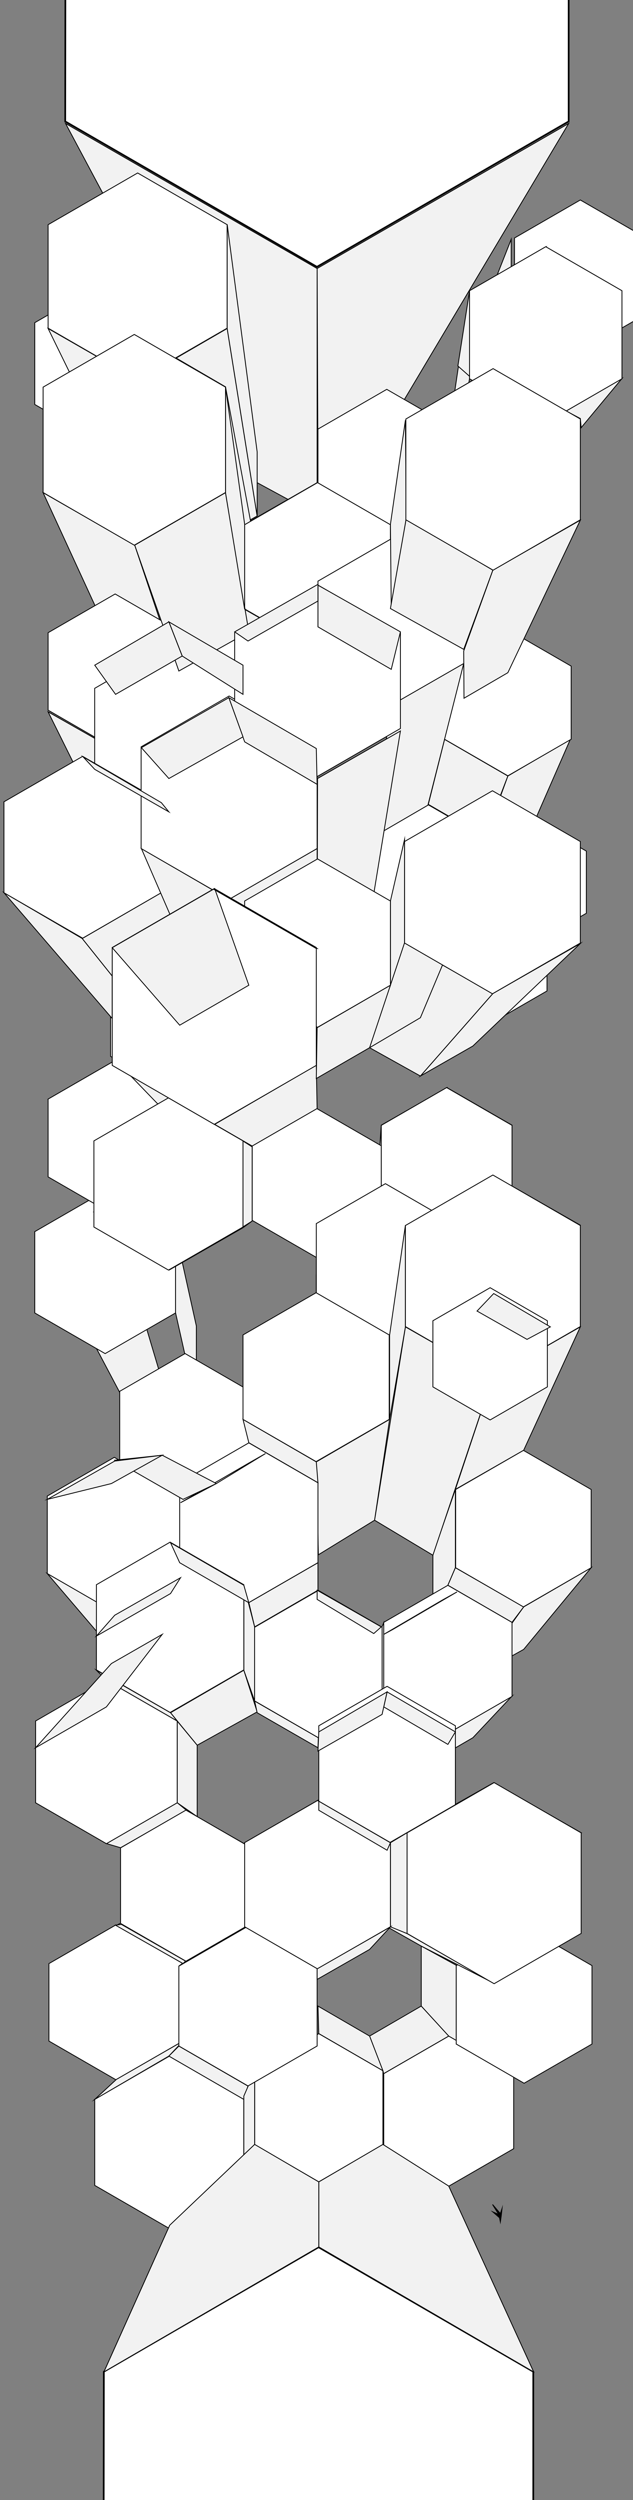 <svg xmlns="http://www.w3.org/2000/svg" width="760" height="3000" viewBox="0 0 760 3000">
  <rect x="0" y="0" width="760" height="3000" fill="#808080" stroke="none"/>
  <defs>
    <style>
      .cls-1 {
        fill: #f2f2f2;
      }

      .cls-1, .cls-2, .cls-3, .cls-4 {
        stroke: #000;
        stroke-miterlimit: 10;
      }

      .cls-2, .cls-3 {
        fill: #fff;
      }

      .cls-3 {
        stroke-width: 2px;
      }
    </style>
  </defs>
  <title>aartics_polygons_vertical</title>
  <g id="_07stage" data-name="07stage">
    <polygon id="s41" class="cls-1" points="520.75 1368.19 453.75 1409.19 457.75 1350.19 536.75 1305.19 520.75 1368.19"/>
    <polygon id="s88" class="cls-1" points="505.75 2407.19 505.75 2335.19 547.75 2358.19 547.75 2453.19 505.75 2407.19"/>
    <polygon id="s40" class="cls-1" points="380.75 1331.19 457.75 1376.19 450.75 1435.19 381.75 1394.19 380.75 1331.19"/>
    <polygon id="s52" class="cls-1" points="520.75 1369.19 591.75 1409.19 614.75 1350.19 536.75 1305.19 520.75 1369.19"/>
    <polygon id="s60" class="cls-1" points="300.75 1672.19 310.75 1701.19 235.75 1655.19 221.75 1627.19 300.75 1672.19"/>
    <polygon id="s62" class="cls-1" points="126.75 1429.19 194.75 1657.19 149.75 1682.19 41.75 1478.19 126.75 1429.19"/>
    <polygon id="s59" class="cls-1" points="379.75 1553.19 291.75 1604.19 310.75 1668.19 379.75 1626.19 379.75 1553.19"/>
    <polygon id="s61" class="cls-1" points="235.75 1591.19 235.75 1673.19 221.75 1624.19 210.75 1575.19 210.75 1478.19 235.75 1591.19"/>
    <polygon id="s57" class="cls-1" points="506.75 1764.19 568.75 1797.19 696.75 1470.19 591.75 1410.19 506.75 1764.19"/>
    <polygon id="s56" class="cls-1" points="444.75 1797.19 506.75 1764.19 591.75 1410.19 486.75 1470.19 444.75 1797.19"/>
    <polygon id="s94" class="cls-1" points="201.75 2296.19 140.75 2331.19 63.75 2354.19 143.75 2308.19 201.75 2296.19"/>
    <polygon id="_42" data-name="42" class="cls-2" points="219.75 2449.17 219.75 2356.22 139.25 2309.74 58.75 2356.22 58.75 2449.17 139.25 2495.64 219.75 2449.17"/>
    <polygon id="_50" data-name="50" class="cls-2" points="616.75 2578.3 616.75 2488.23 538.75 2443.19 460.74 2488.23 460.74 2578.3 538.75 2623.34 616.75 2578.3"/>
    <polygon id="_49" data-name="49" class="cls-2" points="459.75 2573.65 459.75 2484.74 382.75 2440.28 305.75 2484.74 305.75 2573.65 382.75 2618.1 459.75 2573.65"/>
    <polygon id="_48" data-name="48" class="cls-2" points="292.75 2622.36 292.75 2519.02 203.25 2467.35 113.75 2519.02 113.75 2622.36 203.25 2674.04 292.75 2622.36"/>
    <polygon id="_51" data-name="51" class="cls-2" points="710.75 2452.75 710.75 2358.64 629.25 2311.58 547.75 2358.64 547.75 2452.75 629.25 2499.8 710.75 2452.75"/>
    <polygon id="s87" class="cls-1" points="443.75 2300.19 505.75 2335.19 593.75 2380.19 488.75 2320.19 443.75 2300.19"/>
    <polygon id="s90" class="cls-1" points="505.75 2407.19 538.75 2443.19 460.75 2488.19 443.75 2443.19 505.75 2407.19"/>
    <polygon id="s92" class="cls-1" points="546.75 2165.19 592.75 2139.19 697.75 2199.19 634.75 2213.19 546.75 2165.19"/>
    <polygon id="s91" class="cls-1" points="468.75 2211.19 488.75 2199.19 592.75 2139.19 545.75 2166.19 468.75 2211.19"/>
    <polygon id="s89" class="cls-1" points="443.75 2443.19 459.75 2484.74 382.75 2440.19 381.75 2407.19 443.75 2443.19"/>
    <polygon id="s85" class="cls-1" points="139.75 2495.19 113.75 2519.19 202.75 2467.19 219.75 2449.19 139.75 2495.19"/>
    <polygon id="s84" class="cls-1" points="212.75 2163.19 223.75 2172.19 144.75 2217.19 127.75 2212.19 212.75 2163.19"/>
    <polygon id="s82" class="cls-1" points="292.75 2004.19 308.75 2054.19 236.75 2094.19 204.75 2055.19 292.75 2004.19"/>
    <polygon id="s80" class="cls-1" points="305.75 2041.19 382.21 2085.19 381.75 2097.19 308.75 2055.19 305.75 2041.19"/>
    <polygon id="s79" class="cls-1" points="292.75 1902.19 305.75 1952.19 305.75 2041.19 292.75 2004.19 292.75 1902.19"/>
    <polygon id="s78" class="cls-1" points="381.75 1875.19 381.75 1908.19 305.75 1952.19 298.75 1923.03 381.75 1875.19"/>
    <polygon id="s77" class="cls-1" points="56.75 1888.19 132.75 1977.19 194.75 2013.19 137.75 1934.19 56.75 1888.19"/>
    <polygon id="s76" class="cls-1" points="614.75 2035.19 567.75 2085.19 505.75 2121.19 537.75 2080.19 614.75 2035.19"/>
    <polygon id="s75" class="cls-1" points="709.75 1881.19 628.75 1979.19 567.75 2013.19 628.75 1928.19 709.75 1881.19"/>
    <polygon id="s73" class="cls-1" points="546.75 1787.19 519.75 1865.19 519.75 1944.19 546.75 1881.19 546.75 1787.19"/>
    <polygon id="s70" class="cls-1" points="467.75 1703.19 449.75 1824.19 382.21 1865.69 379.75 1754.19 467.75 1703.19"/>
    <polygon id="s68" class="cls-1" points="458.61 1952.19 460.73 1947.19 460.73 2035.19 458.61 2041.19 458.61 1952.19"/>
    <polygon id="s66" class="cls-1" points="297.75 2503.19 292.75 2519.19 202.75 2467.19 214.75 2455.19 297.75 2503.19"/>
    <polygon id="s67" class="cls-1" points="305.75 2573.19 292.75 2622.19 292.75 2515.19 305.75 2485.19 305.75 2573.19"/>
    <polygon id="s97" class="cls-1" points="236.75 2180.19 222.75 2172.19 301.75 2217.19 308.75 2222.19 236.75 2180.19"/>
    <polygon id="s95" class="cls-1" points="301.75 2308.19 294.75 2313.19 214.75 2359.19 222.75 2353.19 301.75 2308.19"/>
    <polygon id="s93" class="cls-1" points="222.75 2353.19 219.75 2356.19 138.75 2310.19 145.75 2309.19 222.75 2353.19"/>
    <polygon id="s58" class="cls-1" points="462.75 1603.19 467.75 1581.19 379.75 1530.19 379.75 1555.19 462.75 1603.19"/>
    <polygon id="s35" class="cls-1" points="457.75 1448.19 462.75 1411.19 379.75 1459.19 380.75 1495.19 457.75 1448.19"/>
    <polygon id="s36" class="cls-1" points="461.75 1443.19 535.75 1486.19 545.75 1459.19 462.75 1411.19 461.75 1443.19"/>
    <polygon id="s83" class="cls-1" points="212.75 2065.19 236.75 2094.19 236.75 2179.84 212.75 2163.19 212.75 2065.19"/>
    <polygon id="_45" data-name="45" class="cls-2" points="301.75 2308.01 301.75 2217.37 223.25 2172.05 144.75 2217.37 144.75 2308.01 223.25 2353.34 301.75 2308.01"/>
    <polygon id="_39" data-name="39" class="cls-2" points="458.75 2041 458.75 1952.62 382.21 1908.43 305.68 1952.62 305.68 2041 382.21 2085.19 458.75 2041"/>
    <polygon id="_37" data-name="37" class="cls-2" points="614.75 2035.65 614.75 1946.74 537.75 1902.28 460.75 1946.74 460.75 2035.65 537.75 2080.1 614.75 2035.65"/>
    <polygon id="_36" data-name="36" class="cls-2" points="546.75 2165.53 546.75 2070.85 464.75 2023.51 382.75 2070.85 382.75 2165.53 464.75 2212.88 546.75 2165.53"/>
    <polygon id="s86" class="cls-1" points="468.75 2211.19 488.75 2199.19 488.75 2320.19 468.75 2312.05 468.75 2211.19"/>
    <polygon id="_44" data-name="44" class="cls-2" points="697.75 2320.03 697.75 2199.36 593.25 2139.03 488.75 2199.36 488.75 2320.03 593.25 2380.36 697.75 2320.03"/>
    <polygon id="_43" data-name="43" class="cls-2" points="380.75 2455.11 380.75 2359.27 297.75 2311.35 214.75 2359.27 214.75 2455.11 297.75 2503.03 380.75 2455.11"/>
    <polygon id="s96" class="cls-1" points="293.75 2211.19 308.75 2222.19 382.21 2182.19 381.75 2160.19 293.75 2211.19"/>
    <polygon id="_46" data-name="46" class="cls-2" points="468.75 2312.05 468.75 2211.02 381.25 2160.5 293.75 2211.02 293.75 2312.05 381.25 2362.57 468.75 2312.05"/>
    <polygon id="_47" data-name="47" class="cls-2" points="212.75 2163.27 212.75 2065.12 127.75 2016.04 42.75 2065.12 42.75 2163.27 127.75 2212.34 212.75 2163.27"/>
    <polygon id="s81" class="cls-1" points="115.75 2004.19 127.75 2016.19 212.75 2065.12 204.75 2055.19 115.75 2004.19"/>
    <polygon id="_26" data-name="26" class="cls-2" points="457.75 1464.36 457.75 1374.87 380.25 1330.13 302.75 1374.87 302.75 1464.36 380.25 1509.1 457.75 1464.36"/>
    <polygon id="_27" data-name="27" class="cls-2" points="614.75 1441.01 614.75 1350.37 536.25 1305.05 457.75 1350.37 457.75 1441.01 536.25 1486.34 614.75 1441.01"/>
    <polygon id="_28" data-name="28" class="cls-2" points="545.75 1564.11 545.75 1468.27 462.75 1420.35 379.75 1468.27 379.75 1564.11 462.75 1612.03 545.75 1564.11"/>
    <polygon id="_33" data-name="33" class="cls-2" points="300.7 1760.11 300.7 1669.5 222.22 1624.19 143.75 1669.5 143.75 1760.11 222.22 1805.41 300.7 1760.11"/>
    <polygon id="_32" data-name="32" class="cls-2" points="217.75 1888.17 217.75 1795.21 137.25 1748.74 56.75 1795.21 56.75 1888.17 137.25 1934.64 217.75 1888.17"/>
    <polygon id="_41" data-name="41" class="cls-2" points="381.75 1875.11 381.75 1779.27 298.75 1731.35 215.75 1779.27 215.75 1875.11 298.75 1923.03 381.75 1875.11"/>
    <polygon id="s74" class="cls-1" points="546.75 1881.19 537.75 1902.19 614.75 1946.74 628.75 1928.19 546.75 1881.19"/>
    <polygon id="_38" data-name="38" class="cls-2" points="709.75 1881.23 709.75 1787.31 628.42 1740.35 547.08 1787.31 547.08 1881.23 628.42 1928.19 709.75 1881.23"/>
    <polygon id="_40" data-name="40" class="cls-2" points="292.75 2003.79 292.75 1901.6 204.25 1850.5 115.75 1901.6 115.75 2003.79 204.25 2054.88 292.75 2003.79"/>
    <polygon id="s71" class="cls-1" points="291.75 1703.19 298.75 1731.19 381.75 1779.19 379.75 1754.19 291.75 1703.19"/>
    <polygon id="s69" class="cls-1" points="591.75 1652.19 519.75 1866.19 449.75 1824.19 486.75 1592.19 591.75 1652.19"/>
    <polygon id="_35" data-name="35" class="cls-2" points="467.29 1703.21 467.29 1601.87 379.52 1551.19 291.75 1601.87 291.75 1703.21 379.52 1753.88 467.29 1703.21"/>
    <polygon id="_34" data-name="34" class="cls-2" points="210.75 1575.48 210.75 1477.91 126.25 1429.12 41.75 1477.91 41.75 1575.48 126.25 1624.26 210.75 1575.48"/>
    <polygon id="s55" class="cls-1" points="467.75 1703.19 486.75 1592.19 486.75 1470.19 467.75 1602.19 467.75 1703.19"/>
    <polygon id="s72" class="cls-1" points="696.75 1592.19 628.75 1740.19 546.75 1787.19 591.75 1652.19 696.75 1592.19"/>
    <polygon id="_31" data-name="31" class="cls-2" points="696.75 1591.81 696.75 1470.57 591.75 1409.95 486.75 1470.57 486.75 1591.81 591.75 1652.44 696.75 1591.81"/>
    <polygon id="s110" class="cls-1" points="567.75 1036.19 566.75 1101.19 574.75 1102.19 573.75 1029.19 567.75 1036.19"/>
    <polygon id="s1" class="cls-1" points="613.75 287.19 613.75 379.19 579.75 452.19 578.75 376.19 613.75 287.19"/>
    <polygon id="_2" data-name="2" class="cls-2" points="775.75 376.8 775.75 285.58 696.75 239.97 617.75 285.58 617.75 376.8 696.75 422.41 775.75 376.8"/>
    <polygon id="s33" class="cls-1" points="682.75 148.19 380.75 322.19 381.75 563.19 464.75 514.19 682.75 148.19"/>
    <polygon id="s32" class="cls-1" points="78.75 148.19 308.75 579.19 380.75 618.19 380.75 322.19 78.75 148.19"/>
    <polygon id="s3" class="cls-1" points="272.75 394.19 165.75 456.19 235.75 660.19 308.75 619.19 272.75 394.19"/>
    <polygon id="s20" class="cls-1" points="590.75 1020.19 504.75 1221.19 567.75 1254.19 696.75 1081.19 590.75 1020.19"/>
    <polygon id="s23" class="cls-1" points="381.75 1223.19 318.75 1258.19 293.75 1151.19 380.75 1100.19 381.75 1223.19"/>
    <polygon id="s50" class="cls-1" points="380.75 1018.19 380.75 1100.19 293.75 1151.19 274.75 1079.19 380.75 1018.19"/>
    <polygon id="s19" class="cls-1" points="545.75 471.19 545.75 561.19 563.75 454.19 563.75 349.19 545.75 471.19"/>
    <polygon id="s18" class="cls-1" points="591.75 442.19 554.75 579.19 468.75 629.19 487.75 503.19 591.75 442.19"/>
    <polygon id="s17" class="cls-1" points="381.75 696.19 380.75 579.19 468.75 629.19 441.75 731.19 381.75 696.19"/>
    <polygon id="s16" class="cls-1" points="381.75 696.19 320.75 732.19 293.75 629.19 380.75 579.19 381.75 696.19"/>
    <polygon id="s15" class="cls-1" points="236.75 745.19 236.75 660.19 211.75 591.19 211.75 686.19 236.75 745.19"/>
    <polygon id="s14" class="cls-1" points="270.75 464.19 320.75 732.19 256.75 700.19 162.75 401.19 270.75 464.19"/>
    <polygon id="s9" class="cls-1" points="566.75 1109.19 587.75 1069.19 656.75 1109.19 629.75 1145.19 566.75 1109.19"/>
    <polygon id="s8" class="cls-1" points="566.75 1109.19 504.75 1145.19 518.75 1109.19 587.75 1069.19 566.75 1109.19"/>
    <polygon id="s7" class="cls-1" points="504.75 1145.19 504.75 1221.19 518.75 1189.19 518.75 1109.19 504.75 1145.19"/>
    <polygon id="_9" data-name="9" class="cls-2" points="703.97 1095.89 703.97 1021.28 639.36 983.98 574.75 1021.28 574.75 1095.89 639.36 1133.19 703.97 1095.89"/>
    <polygon id="s48" class="cls-1" points="443.75 1109.19 446.75 1082.19 514.75 1121.19 504.75 1145.19 443.75 1109.19"/>
    <polygon id="s54" class="cls-1" points="684.75 887.19 639.75 990.19 574.75 1027.19 609.75 931.19 684.75 887.19"/>
    <polygon id="_10" data-name="10" class="cls-2" points="581.75 1082.66 581.75 1004.72 514.25 965.75 446.75 1004.72 446.75 1082.66 514.25 1121.63 581.75 1082.66"/>
    <polygon id="_5" data-name="5" class="cls-2" points="211.75 485.34 211.75 387.19 126.75 338.12 41.75 387.19 41.75 485.34 126.75 534.42 211.75 485.34"/>
    <polygon id="s43" class="cls-1" points="51.75 591.19 137.75 778.19 218.75 824.19 161.75 654.19 51.75 591.19"/>
    <polygon id="s53" class="cls-1" points="57.75 854.19 138.75 900.19 193.75 1038.19 132.75 1005.19 57.75 854.19"/>
    <polygon id="_14" data-name="14" class="cls-2" points="218.75 852.19 218.75 759.22 138.25 712.74 57.75 759.22 57.75 852.17 138.25 898.64 218.75 852.19"/>
    <polygon id="_13" data-name="13" class="cls-2" points="381.75 805.13 381.75 708.72 298.25 660.51 214.75 708.72 214.75 805.13 298.25 853.34 381.75 805.13"/>
    <polygon id="s29" class="cls-1" points="193.75 1329.69 138.75 1272.19 57.75 1319.19 132.75 1364.19 193.75 1329.69"/>
    <polygon id="_23" data-name="23" class="cls-2" points="219.43 1412.21 219.43 1318.86 138.59 1272.19 57.75 1318.86 57.75 1412.21 138.59 1458.88 219.43 1412.21"/>
    <polygon id="s27" class="cls-1" points="257.75 1365.19 256.75 1435.19 219.75 1410.19 219.75 1319.19 257.75 1365.19"/>
    <polygon id="s28" class="cls-1" points="193.75 1329.19 257.75 1365.19 219.75 1319.19 138.75 1272.19 193.75 1329.19"/>
    <polygon id="_19" data-name="19" class="cls-2" points="298.29 1267.55 298.29 1171.98 215.52 1124.19 132.75 1171.98 132.75 1267.55 215.52 1315.34 298.29 1267.55"/>
    <polygon id="s26" class="cls-1" points="4.75 962.19 132.75 1148.19 193.75 1110.19 99.75 910.19 4.75 962.19"/>
    <polygon id="_15" data-name="15" class="cls-2" points="291.75 928.79 291.75 825.98 202.72 774.58 113.69 825.98 113.69 928.79 202.72 980.19 291.75 928.79"/>
    <polygon id="s42" class="cls-1" points="533.75 887.19 514.25 965.19 581.75 1004.19 609.75 931.19 533.75 887.19"/>
    <polygon id="_8" data-name="8" class="cls-2" points="685.75 887.07 685.75 799.31 609.75 755.43 533.75 799.31 533.75 887.07 609.75 930.95 685.75 887.07"/>
    <polygon id="s2" class="cls-1" points="563.75 349.19 655.75 296.19 566.75 454.19 549.75 439.19 563.75 349.19"/>
    <polygon id="_6" data-name="6" class="cls-2" points="546.96 610.26 546.96 514.88 464.36 467.19 381.75 514.88 381.75 610.26 464.36 657.96 546.96 610.26"/>
    <polygon id="s45" class="cls-1" points="293.75 731.19 298.75 758.19 380.75 805.19 381.25 781.19 293.75 731.19"/>
    <polygon id="_12" data-name="12" class="cls-2" points="468.75 730.67 468.75 629.64 381.25 579.12 293.75 629.64 293.75 730.67 381.25 781.19 468.75 730.67"/>
    <polygon id="_11" data-name="11" class="cls-2" points="557.09 798.58 557.09 697.35 469.42 646.73 381.75 697.35 381.75 798.58 469.42 849.19 557.09 798.58"/>
    <polygon id="s100" class="cls-1" points="556.75 796.19 469.75 846.19 446.75 1005.19 513.75 966.19 556.75 796.19"/>
    <polygon id="s49" class="cls-1" points="480.75 877.19 442.75 1109.19 380.74 1145.19 381.25 934.19 480.75 877.19"/>
    <polygon id="s4" class="cls-1" points="468.75 629.19 486.75 504.19 487.75 622.19 469.75 731.19 468.75 629.19"/>
    <polygon id="_17" data-name="17" class="cls-2" points="656.75 1189.11 656.75 1109.43 587.75 1069.6 518.75 1109.43 518.75 1189.11 587.75 1228.94 656.75 1189.11"/>
    <polygon id="s34" class="cls-1" points="746.75 454.19 697.75 513.19 696.75 502.19 679.75 493.19 746.75 454.19"/>
    <polygon id="_3" data-name="3" class="cls-2" points="272.75 393.76 272.75 269.63 165.25 207.56 57.75 269.63 57.75 393.76 165.25 455.82 272.75 393.76"/>
    <polygon id="_4" data-name="4" class="cls-2" points="746.75 454.52 746.75 348.86 655.25 296.04 563.75 348.86 563.75 454.52 655.25 507.35 746.75 454.52"/>
    <polygon id="s107" class="cls-1" points="696.75 1132.19 567.75 1255.19 504.75 1291.19 591.75 1192.19 696.75 1132.19"/>
    <polygon id="s106" class="cls-1" points="485.75 1132.19 591.75 1192.19 504.75 1291.19 443.75 1257.19 468.93 1182.26 485.75 1132.19"/>
    <polygon id="s65" class="cls-1" points="202.75 968.19 202.75 1073.43 193.75 1066.19 193.75 957.19 202.75 968.19"/>
    <polygon id="s21" class="cls-1" points="504.75 1221.19 443.75 1257.19 485.75 1077.19 590.75 1016.19 504.75 1221.19"/>
    <polygon id="s30" class="cls-1" points="468.75 1081.19 468.75 1182.19 485.75 1131.19 485.75 1007.19 468.75 1081.19"/>
    <polygon id="s22" class="cls-1" points="443.75 1257.19 381.75 1223.19 380.75 1100.19 468.75 1151.19 443.75 1257.19"/>
    <polygon id="_24" data-name="24" class="cls-2" points="696.75 1131.6 696.75 1009.78 591.25 948.87 485.75 1009.78 485.75 1131.6 591.25 1192.51 696.75 1131.6"/>
    <polygon id="s102" class="cls-1" points="4.75 1071.19 134.75 1222.19 134.75 1171.19 98.75 1126.19 4.75 1071.19"/>
    <polygon id="_21" data-name="21" class="cls-2" points="193.75 1071.25 193.75 962.13 99.25 907.57 4.75 962.13 4.75 1071.25 99.25 1125.81 193.75 1071.25"/>
    <polygon id="s64" class="cls-1" points="98.75 1126.19 193.75 1071.19 215.75 1123.19 134.75 1171.19 98.75 1126.19"/>
    <polygon id="s47" class="cls-1" points="487.75 622.19 591.75 684.19 556.75 779.19 468.75 730.19 487.75 622.19"/>
    <polygon id="s46" class="cls-1" points="696.75 624.19 591.75 684.19 556.75 781.19 557.09 837.84 609.75 807.19 696.75 624.19"/>
    <polygon id="s44" class="cls-1" points="161.75 654.19 214.75 805.19 298.75 758.19 270.75 591.19 161.75 654.19"/>
    <polygon id="s5" class="cls-1" points="293.75 731.19 270.75 591.19 270.75 464.19 293.75 629.19 293.75 731.19"/>
    <polygon id="s37" class="cls-1" points="112.75 1454.19 138.75 1459.19 219.75 1412.19 202.75 1401.19 112.75 1454.19"/>
    <polygon id="s108" class="cls-1" points="202.75 1524.19 233.75 1505.19 302.75 1465.19 291.75 1473.19 202.75 1524.19"/>
    <polygon id="_29" data-name="29" class="cls-2" points="291.75 1472.37 291.75 1369.02 202.25 1317.35 112.75 1369.02 112.75 1472.37 202.25 1524.04 291.75 1472.37"/>
    <polygon id="s104" class="cls-1" points="257.75 1349.19 302.75 1375.19 380.75 1330.19 379.75 1278.19 257.75 1349.19"/>
    <polygon id="_7" data-name="7" class="cls-2" points="696.75 623.73 696.75 502.8 592.03 442.34 487.3 502.8 487.3 623.73 592.03 684.19 696.75 623.73"/>
    <polygon id="s105" class="cls-1" points="443.75 1257.19 379.75 1294.19 380.75 1233.19 468.75 1182.19 443.75 1257.19"/>
    <polygon id="_22" data-name="22" class="cls-2" points="468.75 1182.21 468.75 1081.17 381.25 1030.66 293.75 1081.17 293.75 1182.21 381.25 1232.73 468.75 1182.21"/>
    <polygon id="s103" class="cls-1" points="291.75 1369.19 291.75 1472.19 302.75 1465.19 302.75 1376.19 291.75 1369.19"/>
    <polygon id="s101" class="cls-1" points="169.75 1018.19 215.75 1124.19 298.75 1171.19 274.75 1079.19 169.75 1018.19"/>
    <polygon id="s99" class="cls-1" points="211.75 591.19 165.75 456.19 57.75 394.19 126.75 535.19 211.75 591.19"/>
    <polygon id="_18" data-name="18" class="cls-2" points="270.75 590.99 270.75 464.55 161.25 401.33 51.75 464.55 51.75 590.99 161.25 654.21 270.75 590.99"/>
    <polygon id="_20" data-name="20" class="cls-2" points="380.74 1018.19 380.74 896.19 275.09 835.19 169.43 896.19 169.43 1018.19 275.09 1079.19 380.74 1018.19"/>
    <polygon id="_30" data-name="30" class="cls-2" points="379.75 1278.42 379.75 1136.97 257.25 1066.24 134.75 1136.97 134.75 1278.42 257.25 1349.14 379.75 1278.42"/>
    <polygon id="s98" class="cls-1" points="272.75 269.19 308.75 542.19 308.75 619.19 272.75 394.19 272.75 269.19"/>
    <polygon id="_16" data-name="16" class="cls-2" points="480.75 874.14 480.75 759.25 381.25 701.8 281.75 759.25 281.75 874.14 381.25 931.59 480.75 874.14"/>
    <polygon id="s11" class="cls-1" points="291.75 833.19 291.75 798.19 202.75 746.19 218.75 787.19 291.75 833.19"/>
    <polygon id="s10" class="cls-1" points="113.75 798.19 138.75 833.19 218.75 787.19 202.75 746.19 113.75 798.19"/>
    <polygon id="s6" class="cls-1" points="469.75 803.19 480.75 758.19 381.75 702.19 381.75 752.19 469.75 803.19"/>
    <polygon id="s12" class="cls-1" points="381.75 721.19 381.75 701.19 281.75 758.19 297.75 769.19 381.75 721.19"/>
    <polygon id="s25" class="cls-1" points="380.75 941.19 293.75 890.19 274.75 837.19 379.75 898.19 380.75 941.19"/>
    <polygon id="s24" class="cls-1" points="291.75 884.19 202.75 934.19 169.75 897.19 274.75 837.19 291.75 884.19"/>
    <polygon id="s31" class="cls-1" points="202.75 974.19 193.75 963.19 99.75 908.19 113.75 923.19 202.75 974.19"/>
    <polygon id="s38" class="cls-1" points="298.75 1182.19 215.75 1230.19 134.75 1137.19 257.75 1066.19 298.75 1182.19"/>
    <polygon id="_25" data-name="25" class="cls-2" points="657.17 1664.2 657.17 1584.86 588.46 1545.19 519.75 1584.86 519.75 1664.2 588.46 1703.87 657.17 1664.2"/>
    <polygon id="s63" class="cls-1" points="572.75 1573.19 632.75 1607.19 660.75 1592.19 592.75 1552.19 572.75 1573.19"/>
    <polygon id="_1" data-name="1" class="cls-3" points="380.53 320.19 78.31 145.7 78.75 -203.81 380.75 -378.81 682.75 -203.81 682.75 145.7 380.53 320.19"/>
    <polygon id="xx05" class="cls-1" points="204.75 1851.19 215.75 1875.19 298.75 1923.19 292.75 1902.19 204.75 1851.19"/>
    <polygon id="xx01" class="cls-1" points="468.75 2312.19 443.75 2339.19 380.75 2375.19 380.75 2362.57 468.75 2312.19"/>
    <polygon id="xx02" class="cls-1" points="468.75 2211.19 464.75 2220.19 382.75 2172.19 382.75 2161.37 468.75 2211.19"/>
    <polygon id="xx03" class="cls-1" points="464.75 2030.19 460.75 2048.19 537.75 2093.19 546.75 2078.19 464.75 2030.19"/>
    <polygon id="xx04" class="cls-1" points="458.75 2057.19 464.75 2030.19 382.75 2078.19 381.75 2101.19 458.75 2057.19"/>
    <polygon id="xxx07" class="cls-1" points="530.75 1920.19 548.75 1910.19 471.75 1955.19 460.75 1961.19 530.75 1920.19"/>
    <polygon id="xxx06" class="cls-1" points="380.75 1919.19 380.75 1908.19 457.75 1952.19 448.75 1960.19 380.75 1919.19"/>
    <polygon id="s51" class="cls-1" points="379.75 1138.19 256.75 1067.19 292.75 1087.19 380.75 1138.19 379.75 1138.19"/>
    <polygon id="yy1" class="cls-1" points="318.75 1744.19 259.75 1780.19 216.75 1803.19 298.59 1755.69 318.75 1744.19"/>
    <polygon id="yy2" class="cls-1" points="137.75 1752.19 194.75 1746.19 259.75 1780.19 219.75 1799.19 137.75 1752.19"/>
    <polygon id="yy3" class="cls-1" points="56.75 1799.19 133.75 1780.19 194.75 1746.19 137.75 1753.19 56.75 1799.19"/>
    <polygon id="yy4" class="cls-1" points="216.75 1893.19 204.75 1912.19 115.75 1963.19 137.75 1938.19 216.75 1893.19"/>
    <polygon id="yy5" class="cls-1" points="194.75 1961.19 133.75 1996.19 42.75 2097.19 127.75 2048.19 194.75 1961.19"/>
    <polygon id="c1" class="cls-3" points="382.28 3293.19 124.31 3144.25 124.69 2845.91 382.47 2696.54 640.25 2845.91 640.25 3144.25 382.28 3293.19"/>
    <polygon id="bee2" class="cls-4" points="591.35 2645.27 598.75 2657.19 591.75 2654.19 599.75 2661.19 600.75 2666.19 601.75 2659.19 602.75 2650.19 600.75 2656.19 591.35 2645.27"/>
    <polygon id="k01" class="cls-1" points="382.75 2618.19 382.75 2696.19 640.75 2846.19 538.75 2623.19 459.75 2573.19 382.75 2618.19"/>
    <polygon id="k02" class="cls-1" points="305.75 2573.19 203.75 2670.19 124.75 2846.19 382.75 2696.19 382.75 2618.19 305.75 2573.19"/>
  </g>
</svg>
